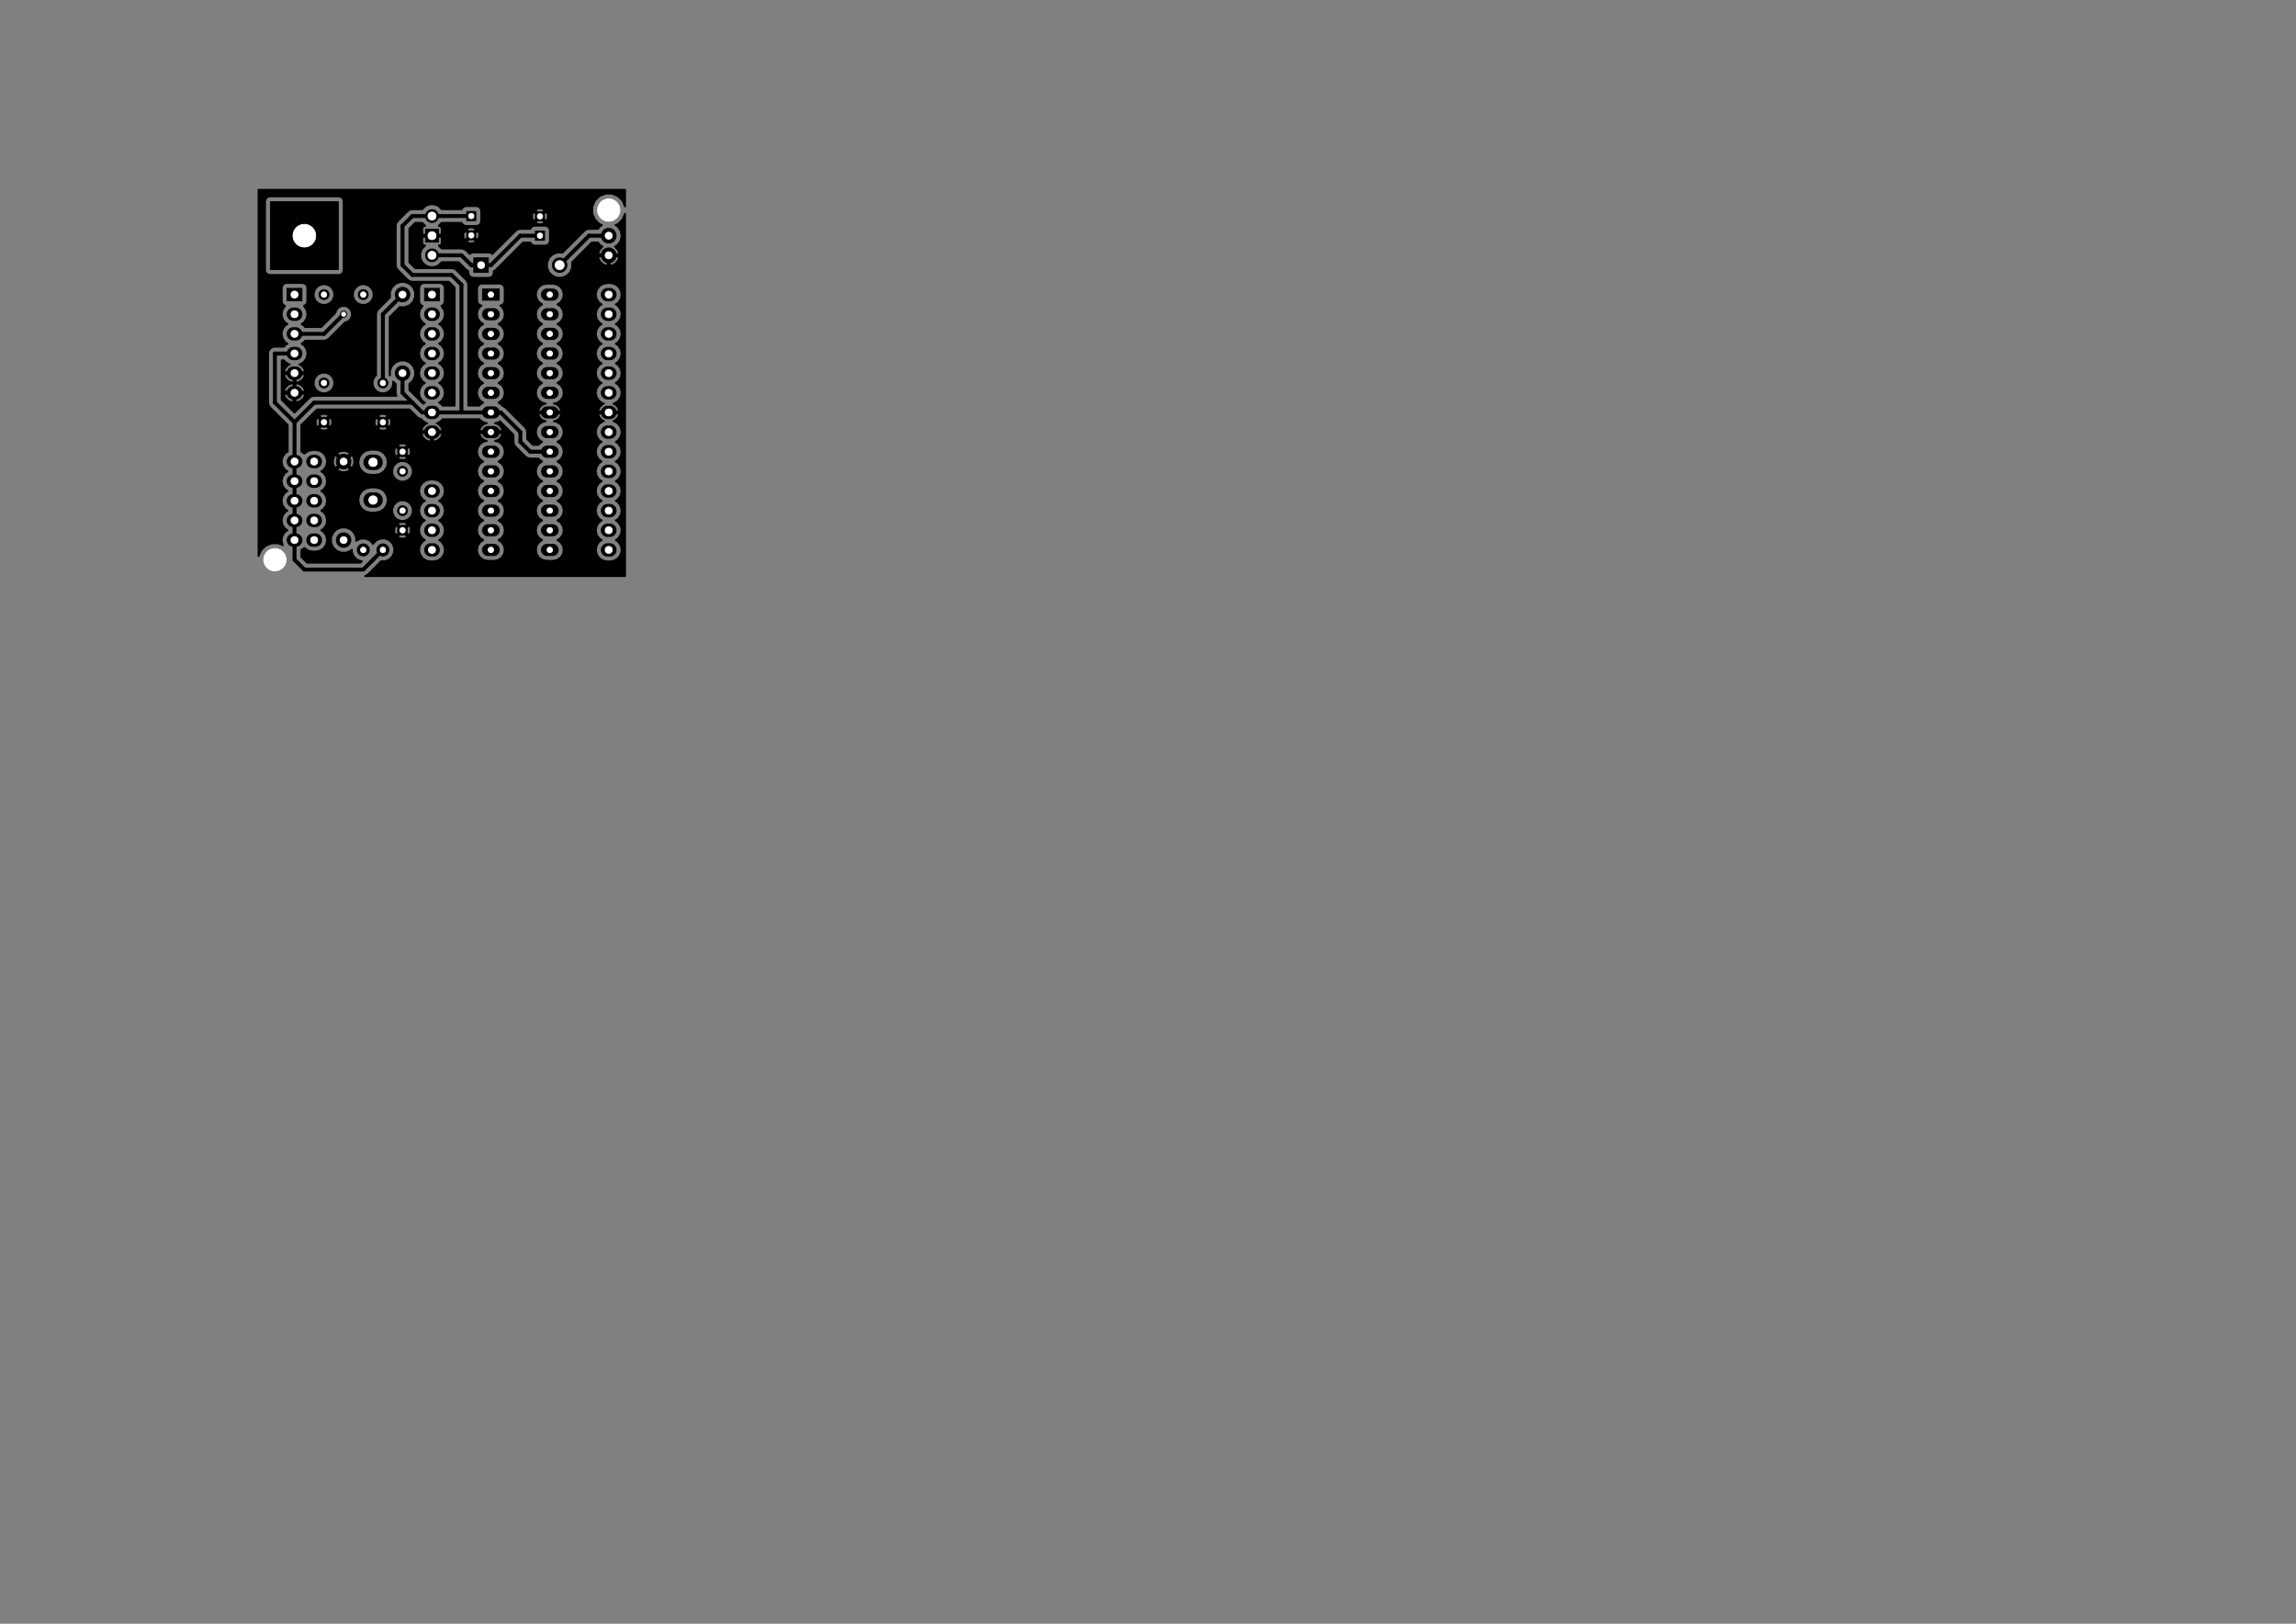 <?xml version="1.0" standalone="no"?>
 <!DOCTYPE svg PUBLIC "-//W3C//DTD SVG 1.1//EN" 
 "http://www.w3.org/Graphics/SVG/1.1/DTD/svg11.dtd"> 
<svg xmlns="http://www.w3.org/2000/svg" version="1.1" 
    width="29.7cm" height="21.001cm" viewBox="0 0 116930 82680 ">
<rect x="0" y="0" width="116930" height="82680" fill="#808080" stroke="none"/>
<title>SVG Picture created as cseduinop-F_Cu.svg date 2015/04/28 14:57:48 </title>
  <desc>Picture generated by PCBNEW </desc>
<g style="fill:#000000; fill-opacity:1;stroke:#000000; stroke-opacity:1;
stroke-linecap:round; stroke-linejoin:round; "
 transform="translate(0 0) scale(1 1)">
</g>
<g style="fill:#000000; fill-opacity:0.0; 
stroke:#000000; stroke-width:620; stroke-opacity:1; 
stroke-linecap:round; stroke-linejoin:round;">
<path d="M25140 16000
L24860 16000
" />
<path d="M25140 17000
L24860 17000
" />
<path d="M25140 18000
L24860 18000
" />
<path d="M25140 19000
L24860 19000
" />
<path d="M25140 20000
L24860 20000
" />
<path d="M25140 21000
L24860 21000
" />
<path d="M25140 22000
L24860 22000
" />
<path d="M25140 23000
L24860 23000
" />
<path d="M25140 24000
L24860 24000
" />
<path d="M25140 25000
L24860 25000
" />
<path d="M25140 26000
L24860 26000
" />
<path d="M25140 27000
L24860 27000
" />
<path d="M25140 28000
L24860 28000
" />
</g>
<g style="fill:#000000; fill-opacity:0.0; 
stroke:#000000; stroke-width:39.37; stroke-opacity:1; 
stroke-linecap:round; stroke-linejoin:round;">
</g>
<g style="fill:#000000; fill-opacity:1.0; 
stroke:#000000; stroke-width:39.37; stroke-opacity:1; 
stroke-linecap:round; stroke-linejoin:round;">
<polyline style="fill-rule:evenodd;"
points="24569,14709
25430,14709
25430,15290
24569,15290
24569,14709
" /> 
</g>
<g style="fill:#000000; fill-opacity:1.0; 
stroke:#000000; stroke-width:620; stroke-opacity:1; 
stroke-linecap:round; stroke-linejoin:round;">
</g>
<g style="fill:#000000; fill-opacity:0.0; 
stroke:#000000; stroke-width:620; stroke-opacity:1; 
stroke-linecap:round; stroke-linejoin:round;">
<path d="M28140 28000
L27860 28000
" />
<path d="M28140 27000
L27860 27000
" />
<path d="M28140 26000
L27860 26000
" />
<path d="M28140 25000
L27860 25000
" />
<path d="M28140 24000
L27860 24000
" />
<path d="M28140 23000
L27860 23000
" />
<path d="M28140 22000
L27860 22000
" />
<path d="M28140 21000
L27860 21000
" />
<path d="M28140 20000
L27860 20000
" />
<path d="M28140 19000
L27860 19000
" />
<path d="M28140 18000
L27860 18000
" />
<path d="M28140 17000
L27860 17000
" />
<path d="M28140 16000
L27860 16000
" />
<path d="M28140 15000
L27860 15000
" />
</g>
<g style="fill:#000000; fill-opacity:0.0; 
stroke:#000000; stroke-width:39.37; stroke-opacity:1; 
stroke-linecap:round; stroke-linejoin:round;">
</g>
<g style="fill:#000000; fill-opacity:1.0; 
stroke:#000000; stroke-width:39.37; stroke-opacity:1; 
stroke-linecap:round; stroke-linejoin:round;">
<circle cx="20500" cy="24000" r="255.315" /> 
<circle cx="20500" cy="23000" r="255.315" /> 
<circle cx="20500" cy="26000" r="255.315" /> 
<circle cx="20500" cy="27000" r="255.315" /> 
<circle cx="18500" cy="15000" r="255.315" /> 
<circle cx="16500" cy="15000" r="255.315" /> 
<circle cx="28500" cy="13500" r="373.815" /> 
<polyline style="fill-rule:evenodd;"
points="24873,13126
24873,13873
24126,13873
24126,13126
24873,13126
" /> 
<circle cx="19500" cy="19500" r="255.315" /> 
<circle cx="19500" cy="21500" r="255.315" /> 
<circle cx="16500" cy="19500" r="255.315" /> 
<circle cx="16500" cy="21500" r="255.315" /> 
</g>
<g style="fill:#000000; fill-opacity:1.0; 
stroke:#000000; stroke-width:787; stroke-opacity:1; 
stroke-linecap:round; stroke-linejoin:round;">
</g>
<g style="fill:#000000; fill-opacity:0.0; 
stroke:#000000; stroke-width:787; stroke-opacity:1; 
stroke-linecap:round; stroke-linejoin:round;">
<path d="M18901 25461
L19098 25461
" />
<path d="M18901 23539
L19098 23539
" />
</g>
<g style="fill:#000000; fill-opacity:0.0; 
stroke:#000000; stroke-width:680; stroke-opacity:1; 
stroke-linecap:round; stroke-linejoin:round;">
<path d="M15940 23500
L16060 23500
" />
<path d="M15940 24500
L16060 24500
" />
<path d="M15940 25500
L16060 25500
" />
<path d="M15940 26500
L16060 26500
" />
<path d="M15940 27500
L16060 27500
" />
<path d="M14940 23500
L15060 23500
" />
<path d="M14940 24500
L15060 24500
" />
<path d="M14940 25500
L15060 25500
" />
<path d="M14940 26500
L15060 26500
" />
<path d="M14940 27500
L15060 27500
" />
</g>
<g style="fill:#000000; fill-opacity:0.0; 
stroke:#000000; stroke-width:39.37; stroke-opacity:1; 
stroke-linecap:round; stroke-linejoin:round;">
</g>
<g style="fill:#000000; fill-opacity:1.0; 
stroke:#000000; stroke-width:39.37; stroke-opacity:1; 
stroke-linecap:round; stroke-linejoin:round;">
<polyline style="fill-rule:evenodd;"
points="14619,15320
14619,14679
15380,14679
15380,15320
14619,15320
" /> 
</g>
<g style="fill:#000000; fill-opacity:1.0; 
stroke:#000000; stroke-width:680; stroke-opacity:1; 
stroke-linecap:round; stroke-linejoin:round;">
</g>
<g style="fill:#000000; fill-opacity:0.0; 
stroke:#000000; stroke-width:680; stroke-opacity:1; 
stroke-linecap:round; stroke-linejoin:round;">
<path d="M14940 16000
L15060 16000
" />
<path d="M14940 17000
L15060 17000
" />
<path d="M14940 18000
L15060 18000
" />
<path d="M14940 19000
L15060 19000
" />
<path d="M14940 20000
L15060 20000
" />
</g>
<g style="fill:#000000; fill-opacity:0.0; 
stroke:#000000; stroke-width:39.37; stroke-opacity:1; 
stroke-linecap:round; stroke-linejoin:round;">
</g>
<g style="fill:#000000; fill-opacity:1.0; 
stroke:#000000; stroke-width:39.37; stroke-opacity:1; 
stroke-linecap:round; stroke-linejoin:round;">
<polyline style="fill-rule:evenodd;"
points="21619,15320
21619,14679
22380,14679
22380,15320
21619,15320
" /> 
</g>
<g style="fill:#000000; fill-opacity:1.0; 
stroke:#000000; stroke-width:680; stroke-opacity:1; 
stroke-linecap:round; stroke-linejoin:round;">
</g>
<g style="fill:#000000; fill-opacity:0.0; 
stroke:#000000; stroke-width:680; stroke-opacity:1; 
stroke-linecap:round; stroke-linejoin:round;">
<path d="M21940 16000
L22060 16000
" />
<path d="M21940 17000
L22060 17000
" />
<path d="M21940 18000
L22060 18000
" />
<path d="M21940 19000
L22060 19000
" />
<path d="M21940 20000
L22060 20000
" />
<path d="M21940 21000
L22060 21000
" />
<path d="M21940 22000
L22060 22000
" />
</g>
<g style="fill:#000000; fill-opacity:0.0; 
stroke:#000000; stroke-width:800; stroke-opacity:1; 
stroke-linecap:round; stroke-linejoin:round;">
<path d="M31000 12000
L31000 12000
" />
<path d="M31000 13000
L31000 13000
" />
</g>
<g style="fill:#000000; fill-opacity:0.0; 
stroke:#000000; stroke-width:680; stroke-opacity:1; 
stroke-linecap:round; stroke-linejoin:round;">
<path d="M21940 25000
L22060 25000
" />
<path d="M21940 26000
L22060 26000
" />
<path d="M21940 27000
L22060 27000
" />
<path d="M21940 28000
L22060 28000
" />
<path d="M31060 28000
L30940 28000
" />
<path d="M31060 27000
L30940 27000
" />
<path d="M31060 26000
L30940 26000
" />
<path d="M31060 25000
L30940 25000
" />
<path d="M31060 24000
L30940 24000
" />
<path d="M31060 23000
L30940 23000
" />
<path d="M31060 22000
L30940 22000
" />
<path d="M31060 21000
L30940 21000
" />
<path d="M31060 20000
L30940 20000
" />
<path d="M31060 19000
L30940 19000
" />
<path d="M31060 18000
L30940 18000
" />
<path d="M31060 17000
L30940 17000
" />
<path d="M31060 16000
L30940 16000
" />
<path d="M31060 15000
L30940 15000
" />
</g>
<g style="fill:#000000; fill-opacity:0.0; 
stroke:#000000; stroke-width:39.37; stroke-opacity:1; 
stroke-linecap:round; stroke-linejoin:round;">
</g>
<g style="fill:#000000; fill-opacity:1.0; 
stroke:#000000; stroke-width:39.37; stroke-opacity:1; 
stroke-linecap:round; stroke-linejoin:round;">
<circle cx="27500" cy="11015.7" r="236.22" /> 
<polyline style="fill-rule:evenodd;"
points="27736,12236
27263,12236
27263,11763
27736,11763
27736,12236
" /> 
<circle cx="24000" cy="11984.3" r="236.22" /> 
<polyline style="fill-rule:evenodd;"
points="23763,10763
24236,10763
24236,11236
23763,11236
23763,10763
" /> 
<circle cx="19500" cy="28000" r="310.315" /> 
<circle cx="18500" cy="28000" r="310.315" /> 
<circle cx="17500" cy="27500" r="373.815" /> 
<circle cx="17500" cy="23500" r="373.815" /> 
<circle cx="20500" cy="19000" r="373.815" /> 
<circle cx="20500" cy="15000" r="373.815" /> 
<polyline style="fill-rule:evenodd;"
points="17230,10269
17230,13730
13769,13730
13769,10269
17230,10269
" /> 
<circle cx="22000" cy="13000" r="330.315" /> 
<polyline style="fill-rule:evenodd;"
points="22330,11669
22330,12330
21669,12330
21669,11669
22330,11669
" /> 
<circle cx="22000" cy="11000" r="330.315" /> 
<circle cx="28000" cy="23000" r="155.315" /> 
<circle cx="17500" cy="16000" r="155.315" /> 
</g>
<g style="fill:#000000; fill-opacity:1.0; 
stroke:#000000; stroke-width:200; stroke-opacity:1; 
stroke-linecap:round; stroke-linejoin:round;">
</g>
<g style="fill:#000000; fill-opacity:0.0; 
stroke:#000000; stroke-width:200; stroke-opacity:1; 
stroke-linecap:round; stroke-linejoin:round;">
<path d="M24500 13500
L25000 13500
" />
<path d="M26500 12000
L27500 12000
" />
<path d="M25000 13500
L26500 12000
" />
<path d="M22000 13000
L23500 13000
" />
<path d="M24000 13500
L24500 13500
" />
<path d="M23500 13000
L24000 13500
" />
<path d="M15000 28500
L15500 29000
" />
<path d="M15000 21500
L15000 28500
" />
<path d="M19000 28500
L19500 28000
" />
<path d="M18500 29000
L19000 28500
" />
<path d="M15500 29000
L18500 29000
" />
<path d="M15000 21500
L16000 20500
" />
<path d="M16000 20500
L21000 20500
" />
<path d="M22000 21000
L21500 21000
" />
<path d="M21500 21000
L21000 20500
" />
<path d="M20500 20000
L20500 19000
" />
<path d="M21000 20500
L20500 20000
" />
<path d="M15000 18000
L14000 18000
" />
<path d="M14000 18000
L14000 20500
" />
<path d="M14000 20500
L15000 21500
" />
<path d="M22000 11000
L21000 11000
" />
<path d="M23500 14500
L23500 21000
" />
<path d="M23000 14000
L23500 14500
" />
<path d="M21000 14000
L23000 14000
" />
<path d="M20500 13500
L21000 14000
" />
<path d="M20500 11500
L20500 13500
" />
<path d="M21000 11000
L20500 11500
" />
<path d="M25000 21000
L25500 21000
" />
<path d="M25500 21000
L26500 22000
" />
<path d="M26500 22000
L26500 22500
" />
<path d="M27000 23000
L28000 23000
" />
<path d="M26500 22500
L27000 23000
" />
<path d="M23000 21000
L22000 21000
" />
<path d="M23000 21000
L23500 21000
" />
<path d="M22000 11000
L24000 11000
" />
<path d="M23500 21000
L25000 21000
" />
<path d="M20500 15000
L19500 16000
" />
<path d="M19500 16000
L19500 19500
" />
<path d="M31000 12000
L30000 12000
" />
<path d="M30000 12000
L28500 13500
" />
<path d="M16500 17000
L15000 17000
" />
<path d="M17500 16000
L16500 17000
" />
</g>
<g style="fill:#000000; fill-opacity:1.0; 
stroke:#000000; stroke-width:100; stroke-opacity:1; 
stroke-linecap:round; stroke-linejoin:round;">
<polyline style="fill-rule:evenodd;"
points="31830,29330
31662,29330
31662,28000
31617,27774
31489,27582
31365,27500
31489,27417
31617,27225
31662,27000
31617,26774
31489,26582
31365,26500
31489,26417
31617,26225
31662,26000
31617,25774
31489,25582
31365,25500
31489,25417
31617,25225
31662,25000
31617,24774
31489,24582
31365,24500
31489,24417
31617,24225
31662,24000
31617,23774
31489,23582
31365,23500
31489,23417
31617,23225
31662,23000
31617,22774
31489,22582
31365,22500
31489,22417
31617,22225
31662,22000
31662,20000
31617,19774
31489,19582
31365,19500
31489,19417
31617,19225
31662,19000
31617,18774
31489,18582
31365,18500
31489,18417
31617,18225
31662,18000
31617,17774
31489,17582
31365,17500
31489,17417
31617,17225
31662,17000
31617,16774
31489,16582
31365,16500
31489,16417
31617,16225
31662,16000
31617,15774
31489,15582
31365,15500
31489,15417
31617,15225
31662,15000
31617,14774
31533,14647
31533,13135
31510,13050
31050,13050
31050,13510
31135,13533
31328,13440
31472,13281
31533,13135
31533,14647
31489,14582
31298,14454
31072,14410
30950,14410
30950,13510
30950,13050
30489,13050
30466,13135
30527,13281
30671,13440
30864,13533
30950,13510
30950,14410
30927,14410
30701,14454
30510,14582
30382,14774
30337,15000
30382,15225
30510,15417
30634,15500
30510,15582
30382,15774
30337,16000
30382,16225
30510,16417
30634,16500
30510,16582
30382,16774
30337,17000
30382,17225
30510,17417
30634,17500
30510,17582
30382,17774
30337,18000
30382,18225
30510,18417
30634,18500
30510,18582
30382,18774
30337,19000
30382,19225
30510,19417
30634,19500
30510,19582
30382,19774
30337,20000
30382,20225
30510,20417
30701,20545
30753,20555
30692,20576
30549,20703
30466,20874
30490,20950
30950,20950
30950,20942
31050,20942
31050,20950
31509,20950
31533,20874
31450,20703
31307,20576
31246,20555
31298,20545
31489,20417
31617,20225
31662,20000
31662,22000
31617,21774
31489,21582
31298,21454
31246,21444
31307,21423
31450,21296
31533,21125
31509,21050
31050,21050
31050,21057
30950,21057
30950,21050
30490,21050
30466,21125
30549,21296
30692,21423
30753,21444
30701,21454
30510,21582
30382,21774
30337,22000
30382,22225
30510,22417
30634,22500
30510,22582
30382,22774
30337,23000
30382,23225
30510,23417
30634,23500
30510,23582
30382,23774
30337,24000
30382,24225
30510,24417
30634,24500
30510,24582
30382,24774
30337,25000
30382,25225
30510,25417
30634,25500
30510,25582
30382,25774
30337,26000
30382,26225
30510,26417
30634,26500
30510,26582
30382,26774
30337,27000
30382,27225
30510,27417
30634,27500
30510,27582
30382,27774
30337,28000
30382,28225
30510,28417
30701,28545
30927,28590
31072,28590
31298,28545
31489,28417
31617,28225
31662,28000
31662,29330
25713,29330
25713,28000
25671,27785
25549,27604
25394,27500
25549,27395
25671,27214
25713,27000
25671,26785
25549,26604
25394,26500
25549,26395
25671,26214
25713,26000
25671,25785
25549,25604
25394,25500
25549,25395
25671,25214
25713,25000
25671,24785
25549,24604
25394,24500
25549,24395
25671,24214
25713,24000
25671,23785
25549,23604
25394,23500
25549,23395
25671,23214
25713,23000
25671,22785
25549,22604
25368,22482
25214,22452
25362,22405
25500,22289
25583,22120
25559,22050
25050,22050
25050,22057
24950,22057
24950,22050
24440,22050
24416,22120
24499,22289
24637,22405
24785,22452
24631,22482
24450,22604
24328,22785
24286,23000
24328,23214
24450,23395
24605,23500
24450,23604
24328,23785
24286,24000
24328,24214
24450,24395
24605,24500
24450,24604
24328,24785
24286,25000
24328,25214
24450,25395
24605,25500
24450,25604
24328,25785
24286,26000
24328,26214
24450,26395
24605,26500
24450,26604
24328,26785
24286,27000
24328,27214
24450,27395
24605,27500
24450,27604
24328,27785
24286,28000
24328,28214
24450,28395
24631,28517
24846,28560
25153,28560
25368,28517
25549,28395
25671,28214
25713,28000
25713,29330
22662,29330
22662,28000
22617,27774
22489,27582
22365,27500
22489,27417
22617,27225
22662,27000
22617,26774
22489,26582
22365,26500
22489,26417
22617,26225
22662,26000
22617,25774
22489,25582
22365,25500
22489,25417
22617,25225
22662,25000
22617,24774
22533,24648
22533,22125
22509,22050
22050,22050
22050,22453
22126,22486
22307,22423
22450,22296
22533,22125
22533,24648
22489,24582
22298,24454
22072,24410
21950,24410
21950,22453
21950,22050
21490,22050
21466,22125
21549,22296
21692,22423
21873,22486
21950,22453
21950,24410
21927,24410
21701,24454
21510,24582
21382,24774
21337,25000
21382,25225
21510,25417
21634,25500
21510,25582
21382,25774
21337,26000
21382,26225
21510,26417
21634,26500
21510,26582
21382,26774
21337,27000
21382,27225
21510,27417
21634,27500
21510,27582
21382,27774
21337,28000
21382,28225
21510,28417
21701,28545
21927,28590
22072,28590
22298,28545
22489,28417
22617,28225
22662,28000
22662,29330
21025,29330
21025,25896
21025,23896
20945,23703
20930,23687
20930,23051
20917,22883
20877,22787
20813,22757
20742,22828
20742,22686
20712,22622
20551,22569
20383,22582
20287,22622
20257,22686
20500,22929
20742,22686
20742,22828
20570,23000
20813,23242
20877,23212
20930,23051
20930,23687
20797,23555
20742,23532
20742,23313
20500,23070
20429,23141
20429,23000
20186,22757
20122,22787
20069,22948
20082,23116
20122,23212
20186,23242
20429,23000
20429,23141
20257,23313
20287,23377
20448,23430
20616,23417
20712,23377
20742,23313
20742,23532
20604,23475
20396,23474
20203,23554
20055,23702
19975,23895
19974,24103
20054,24297
20202,24444
20395,24524
20603,24525
20797,24445
20944,24297
21024,24104
21025,23896
21025,25896
20945,25703
20797,25555
20604,25475
20396,25474
20203,25554
20055,25702
19975,25895
19974,26103
20054,26297
20202,26444
20395,26524
20603,26525
20797,26445
20944,26297
21024,26104
21025,25896
21025,29330
20930,29330
20930,27051
20917,26883
20877,26787
20813,26757
20742,26828
20742,26686
20712,26622
20551,26569
20383,26582
20287,26622
20257,26686
20500,26929
20742,26686
20742,26828
20570,27000
20813,27242
20877,27212
20930,27051
20930,29330
20742,29330
20742,27313
20500,27070
20429,27141
20429,27000
20186,26757
20122,26787
20069,26948
20082,27116
20122,27212
20186,27242
20429,27000
20429,27141
20257,27313
20287,27377
20448,27430
20616,27417
20712,27377
20742,27313
20742,29330
18598,29330
18633,29323
18633,29323
18747,29247
19247,28747
19415,28579
19614,28580
19828,28491
19991,28328
20079,28115
20080,27885
19991,27671
19930,27610
19930,21551
19917,21383
19877,21287
19813,21257
19742,21328
19742,21186
19712,21122
19551,21069
19383,21082
19287,21122
19257,21186
19500,21429
19742,21186
19742,21328
19570,21500
19813,21742
19877,21712
19930,21551
19930,27610
19828,27508
19756,27478
19756,25461
19756,23539
19742,23467
19742,21813
19500,21570
19429,21641
19429,21500
19186,21257
19122,21287
19069,21448
19082,21616
19122,21712
19186,21742
19429,21500
19429,21641
19257,21813
19287,21877
19448,21930
19616,21917
19712,21877
19742,21813
19742,23467
19707,23292
19568,23083
19359,22944
19113,22895
18886,22895
18640,22944
18431,23083
18292,23292
18243,23539
18292,23785
18431,23994
18640,24133
18886,24182
19113,24182
19359,24133
19568,23994
19707,23785
19756,23539
19756,25461
19707,25214
19568,25005
19359,24866
19113,24817
18886,24817
18640,24866
18431,25005
18292,25214
18243,25461
18292,25707
18431,25916
18640,26055
18886,26104
19113,26104
19359,26055
19568,25916
19707,25707
19756,25461
19756,27478
19615,27420
19385,27419
19171,27508
19008,27671
19000,27691
18991,27671
18828,27508
18615,27420
18385,27419
18171,27508
18143,27536
18143,27372
18048,27141
18048,23580
18037,23364
17975,23216
17898,23171
17828,23242
17828,23101
17783,23024
17580,22951
17364,22962
17216,23024
17171,23101
17500,23429
17828,23101
17828,23242
17570,23500
17898,23828
17975,23783
18048,23580
18048,27141
18045,27135
17864,26954
17828,26939
17828,23898
17500,23570
17429,23641
17429,23500
17101,23171
17024,23216
16951,23419
16962,23635
17024,23783
17101,23828
17429,23500
17429,23641
17171,23898
17216,23975
17419,24048
17635,24037
17783,23975
17828,23898
17828,26939
17628,26856
17372,26856
17135,26954
16954,27135
16930,27194
16930,21551
16917,21383
16877,21287
16813,21257
16742,21328
16742,21186
16712,21122
16551,21069
16383,21082
16287,21122
16257,21186
16500,21429
16742,21186
16742,21328
16570,21500
16813,21742
16877,21712
16930,21551
16930,27194
16856,27371
16856,27627
16954,27864
17135,28045
17371,28143
17627,28143
17864,28045
17920,27989
17919,28114
18008,28328
18171,28491
18384,28579
18425,28579
18355,28650
16742,28650
16742,21813
16500,21570
16429,21641
16429,21500
16186,21257
16122,21287
16069,21448
16082,21616
16122,21712
16186,21742
16429,21500
16429,21641
16257,21813
16287,21877
16448,21930
16616,21917
16712,21877
16742,21813
16742,28650
15644,28650
15350,28355
15350,28010
15489,27917
15500,27902
15510,27917
15701,28045
15927,28090
16072,28090
16298,28045
16489,27917
16617,27725
16662,27500
16617,27274
16489,27082
16365,27000
16489,26917
16617,26725
16662,26500
16617,26274
16489,26082
16365,26000
16489,25917
16617,25725
16662,25500
16617,25274
16489,25082
16365,25000
16489,24917
16617,24725
16662,24500
16617,24274
16489,24082
16365,24000
16489,23917
16617,23725
16662,23500
16617,23274
16489,23082
16298,22954
16072,22910
15927,22910
15701,22954
15510,23082
15500,23097
15489,23082
15350,22989
15350,21644
16144,20850
20855,20850
21252,21247
21366,21323
21366,21323
21459,21342
21510,21417
21701,21545
21753,21555
21692,21576
21549,21703
21466,21874
21490,21950
21950,21950
21950,21942
22050,21942
22050,21950
22509,21950
22533,21874
22450,21703
22307,21576
22246,21555
22298,21545
22489,21417
22534,21350
23000,21350
23500,21350
24419,21350
24450,21395
24631,21517
24785,21547
24637,21594
24499,21710
24416,21879
24440,21950
24950,21950
24950,21942
25050,21942
25050,21950
25559,21950
25583,21879
25500,21710
25362,21594
25214,21547
25368,21517
25460,21455
26150,22144
26150,22500
26176,22633
26252,22747
26752,23247
26866,23323
26866,23323
27000,23350
27419,23350
27450,23395
27605,23500
27450,23604
27328,23785
27286,24000
27328,24214
27450,24395
27605,24500
27450,24604
27328,24785
27286,25000
27328,25214
27450,25395
27605,25500
27450,25604
27328,25785
27286,26000
27328,26214
27450,26395
27605,26500
27450,26604
27328,26785
27286,27000
27328,27214
27450,27395
27605,27500
27450,27604
27328,27785
27286,28000
27328,28214
27450,28395
27631,28517
27846,28560
28153,28560
28368,28517
28549,28395
28671,28214
28713,28000
28671,27785
28549,27604
28394,27500
28549,27395
28671,27214
28713,27000
28671,26785
28549,26604
28394,26500
28549,26395
28671,26214
28713,26000
28671,25785
28549,25604
28394,25500
28549,25395
28671,25214
28713,25000
28671,24785
28549,24604
28394,24500
28549,24395
28671,24214
28713,24000
28671,23785
28549,23604
28394,23500
28549,23395
28671,23214
28713,23000
28671,22785
28549,22604
28394,22500
28549,22395
28671,22214
28713,22000
28713,20000
28671,19785
28549,19604
28394,19500
28549,19395
28671,19214
28713,19000
28671,18785
28549,18604
28394,18500
28549,18395
28671,18214
28713,18000
28671,17785
28549,17604
28394,17500
28549,17395
28671,17214
28713,17000
28671,16785
28549,16604
28394,16500
28549,16395
28671,16214
28713,16000
28671,15785
28549,15604
28394,15500
28549,15395
28671,15214
28713,15000
28671,14785
28549,14604
28368,14482
28153,14440
27846,14440
27631,14482
27450,14604
27328,14785
27286,15000
27328,15214
27450,15395
27605,15500
27450,15604
27328,15785
27286,16000
27328,16214
27450,16395
27605,16500
27450,16604
27328,16785
27286,17000
27328,17214
27450,17395
27605,17500
27450,17604
27328,17785
27286,18000
27328,18214
27450,18395
27605,18500
27450,18604
27328,18785
27286,19000
27328,19214
27450,19395
27605,19500
27450,19604
27328,19785
27286,20000
27328,20214
27450,20395
27631,20517
27785,20547
27637,20594
27499,20710
27416,20879
27440,20950
27950,20950
27950,20942
28050,20942
28050,20950
28559,20950
28583,20879
28500,20710
28362,20594
28214,20547
28368,20517
28549,20395
28671,20214
28713,20000
28713,22000
28671,21785
28549,21604
28368,21482
28214,21452
28362,21405
28500,21289
28583,21120
28559,21050
28050,21050
28050,21057
27950,21057
27950,21050
27440,21050
27416,21120
27499,21289
27637,21405
27785,21452
27631,21482
27450,21604
27328,21785
27286,22000
27328,22214
27450,22395
27605,22500
27450,22604
27419,22650
27144,22650
26850,22355
26850,22000
26823,21866
26747,21752
25747,20752
25633,20676
25592,20668
25592,20668
25549,20604
25394,20500
25549,20395
25671,20214
25713,20000
25671,19785
25549,19604
25394,19500
25549,19395
25671,19214
25713,19000
25671,18785
25549,18604
25394,18500
25549,18395
25671,18214
25713,18000
25671,17785
25549,17604
25394,17500
25549,17395
25671,17214
25713,17000
25671,16785
25549,16604
25394,16500
25549,16395
25671,16214
25713,16000
25671,15785
25549,15604
25481,15558
25545,15546
25629,15491
25685,15408
25704,15310
25704,14690
25686,14594
25631,14510
25548,14454
25450,14435
24550,14435
24454,14453
24370,14508
24314,14591
24295,14690
24295,15310
24313,15405
24368,15489
24451,15545
24518,15558
24450,15604
24328,15785
24286,16000
24328,16214
24450,16395
24605,16500
24450,16604
24328,16785
24286,17000
24328,17214
24450,17395
24605,17500
24450,17604
24328,17785
24286,18000
24328,18214
24450,18395
24605,18500
24450,18604
24328,18785
24286,19000
24328,19214
24450,19395
24605,19500
24450,19604
24328,19785
24286,20000
24328,20214
24450,20395
24605,20500
24450,20604
24419,20650
23850,20650
23850,14500
23823,14366
23823,14366
23747,14252
23247,13752
23133,13676
23000,13650
21144,13650
20850,13355
20850,11644
21144,11350
21501,11350
21651,11500
21620,11500
21565,11522
21522,11565
21500,11620
21500,11679
21500,11912
21537,11950
21950,11950
21950,11942
22050,11942
22050,11950
22462,11950
22500,11912
22500,11679
22500,11620
22477,11565
22434,11522
22379,11500
22348,11500
22498,11350
23507,11350
23507,11351
23562,11435
23645,11491
23744,11510
24255,11510
24351,11492
24435,11437
24491,11354
24510,11255
24510,10744
24492,10648
24437,10564
24354,10508
24255,10489
23744,10489
23648,10507
23564,10562
23508,10645
23508,10650
22498,10650
22340,10491
22119,10400
21881,10399
21660,10491
21501,10650
21000,10650
20866,10676
20752,10752
20252,11252
20176,11366
20150,11500
20150,13500
20176,13633
20252,13747
20752,14247
20866,14323
20866,14323
21000,14350
22855,14350
23150,14644
23150,20650
23000,20650
22534,20650
22489,20582
22365,20500
22489,20417
22617,20225
22662,20000
22617,19774
22489,19582
22365,19500
22489,19417
22617,19225
22662,19000
22617,18774
22489,18582
22365,18500
22489,18417
22617,18225
22662,18000
22617,17774
22489,17582
22365,17500
22489,17417
22617,17225
22662,17000
22617,16774
22489,16582
22365,16500
22489,16417
22617,16225
22662,16000
22617,15774
22489,15582
22483,15578
22495,15576
22579,15521
22635,15438
22654,15340
22654,14660
22636,14564
22581,14480
22498,14424
22400,14405
21600,14405
21504,14423
21420,14478
21364,14561
21345,14660
21345,15340
21363,15435
21418,15519
21501,15575
21516,15578
21510,15582
21382,15774
21337,16000
21382,16225
21510,16417
21634,16500
21510,16582
21382,16774
21337,17000
21382,17225
21510,17417
21634,17500
21510,17582
21382,17774
21337,18000
21382,18225
21510,18417
21634,18500
21510,18582
21382,18774
21337,19000
21382,19225
21510,19417
21634,19500
21510,19582
21382,19774
21337,20000
21382,20225
21510,20417
21634,20500
21550,20555
21247,20252
20850,19855
20850,19551
20864,19545
21045,19364
21143,19128
21143,18872
21045,18635
20864,18454
20628,18356
20372,18356
20135,18454
19954,18635
19856,18871
19856,19113
19850,19107
19850,16144
20357,15637
20371,15643
20627,15643
20864,15545
21045,15364
21143,15128
21143,14872
21045,14635
20864,14454
20628,14356
20372,14356
20135,14454
19954,14635
19856,14871
19856,15127
19862,15142
19252,15752
19176,15866
19150,16000
19150,19107
19055,19202
19025,19274
19025,14896
18945,14703
18797,14555
18604,14475
18396,14474
18203,14554
18055,14702
17975,14895
17974,15103
18054,15297
18202,15444
18395,15524
18603,15525
18797,15445
18944,15297
19024,15104
19025,14896
19025,19274
18975,19395
18974,19603
19054,19797
19202,19944
19395,20024
19603,20025
19797,19945
19944,19797
20024,19604
20025,19435
20135,19545
20150,19551
20150,20000
20176,20133
20187,20150
17025,20150
17025,19396
16945,19203
16797,19055
16604,18975
16396,18974
16203,19054
16055,19202
15975,19395
15974,19603
16054,19797
16202,19944
16395,20024
16603,20025
16797,19945
16944,19797
17024,19604
17025,19396
17025,20150
16000,20150
15866,20176
15752,20252
15533,20471
15533,20125
15533,19874
15533,19125
15509,19050
15050,19050
15050,19453
15126,19486
15307,19423
15450,19296
15533,19125
15533,19874
15450,19703
15307,19576
15126,19513
15050,19546
15050,19950
15509,19950
15533,19874
15533,20125
15509,20050
15050,20050
15050,20453
15126,20486
15307,20423
15450,20296
15533,20125
15533,20471
15000,21005
14950,20955
14950,20453
14950,20050
14950,19950
14950,19546
14950,19453
14950,19050
14490,19050
14466,19125
14549,19296
14692,19423
14873,19486
14950,19453
14950,19546
14873,19513
14692,19576
14549,19703
14466,19874
14490,19950
14950,19950
14950,20050
14490,20050
14466,20125
14549,20296
14692,20423
14873,20486
14950,20453
14950,20955
14350,20355
14350,18350
14465,18350
14510,18417
14701,18545
14753,18555
14692,18576
14549,18703
14466,18874
14490,18950
14950,18950
14950,18942
15050,18942
15050,18950
15509,18950
15533,18874
15450,18703
15307,18576
15246,18555
15298,18545
15489,18417
15617,18225
15662,18000
15617,17774
15489,17582
15365,17500
15489,17417
15534,17350
16500,17350
16633,17323
16633,17323
16747,17247
17569,16425
17584,16425
17740,16360
17860,16241
17924,16084
17925,15915
17860,15759
17741,15639
17584,15575
17504,15575
17504,13750
17504,10250
17486,10154
17431,10070
17348,10014
17250,9995
13750,9995
13654,10013
13570,10068
13514,10151
13495,10250
13495,13750
13513,13845
13568,13929
13651,13985
13750,14004
17250,14004
17345,13986
17429,13931
17485,13848
17504,13750
17504,15575
17415,15574
17259,15639
17139,15758
17075,15915
17075,15929
17025,15979
17025,14896
16945,14703
16797,14555
16604,14475
16396,14474
16203,14554
16055,14702
15975,14895
15974,15103
16054,15297
16202,15444
16395,15524
16603,15525
16797,15445
16944,15297
17024,15104
17025,14896
17025,15979
16355,16650
15534,16650
15489,16582
15365,16500
15489,16417
15617,16225
15662,16000
15617,15774
15489,15582
15483,15578
15495,15576
15579,15521
15635,15438
15654,15340
15654,14660
15636,14564
15581,14480
15498,14424
15400,14405
14600,14405
14504,14423
14420,14478
14364,14561
14345,14660
14345,15340
14363,15435
14418,15519
14501,15575
14516,15578
14510,15582
14382,15774
14337,16000
14382,16225
14510,16417
14634,16500
14510,16582
14382,16774
14337,17000
14382,17225
14510,17417
14634,17500
14510,17582
14465,17650
14000,17650
13866,17676
13752,17752
13676,17866
13650,18000
13650,20500
13676,20633
13752,20747
14650,21644
14650,22989
14510,23082
14382,23274
14337,23500
14382,23725
14510,23917
14634,24000
14510,24082
14382,24274
14337,24500
14382,24725
14510,24917
14634,25000
14510,25082
14382,25274
14337,25500
14382,25725
14510,25917
14634,26000
14510,26082
14382,26274
14337,26500
14382,26725
14510,26917
14634,27000
14510,27082
14382,27274
14337,27500
14382,27725
14403,27757
14167,27659
13833,27659
13524,27787
13287,28023
13169,28307
13169,9669
31830,9669
31830,10505
31713,10221
31476,9984
31167,9856
30833,9856
30524,9983
30287,10220
30159,10528
30159,10863
30287,11172
30523,11409
30647,11460
30527,11540
30454,11650
30000,11650
29866,11676
29752,11752
28642,12862
28628,12856
28372,12856
28135,12954
28010,13079
28010,12255
28010,11744
27992,11648
27937,11564
27911,11547
27911,11063
27897,10902
27861,10814
27799,10787
27728,10858
27728,10716
27701,10653
27547,10604
27386,10617
27298,10653
27271,10716
27500,10945
27728,10716
27728,10858
27570,11015
27799,11244
27861,11216
27911,11063
27911,11547
27854,11508
27755,11489
27728,11489
27728,11314
27500,11086
27429,11157
27429,11015
27200,10787
27138,10814
27088,10968
27102,11129
27138,11216
27200,11244
27429,11015
27429,11157
27271,11314
27298,11377
27452,11426
27613,11413
27701,11377
27728,11314
27728,11489
27244,11489
27148,11507
27064,11562
27008,11645
27008,11650
26500,11650
26366,11676
26252,11752
25075,12929
25074,12927
24991,12871
24893,12851
24411,12851
24411,12031
24397,11870
24361,11783
24299,11755
24228,11826
24228,11685
24201,11622
24047,11573
23886,11586
23798,11622
23771,11685
24000,11913
24228,11685
24228,11826
24070,11984
24299,12212
24361,12185
24411,12031
24411,12851
24228,12851
24228,12283
24000,12054
23929,12125
23929,11984
23700,11755
23638,11783
23588,11936
23602,12097
23638,12185
23700,12212
23929,11984
23929,12125
23771,12283
23798,12346
23952,12395
24113,12382
24201,12346
24228,12283
24228,12851
24106,12851
24011,12870
23927,12925
23924,12929
23747,12752
23633,12676
23500,12650
22498,12650
22348,12500
22379,12500
22434,12477
22477,12434
22500,12379
22500,12320
22500,12087
22462,12050
22050,12050
22050,12057
21950,12057
21950,12050
21537,12050
21500,12087
21500,12320
21500,12379
21522,12434
21565,12477
21620,12500
21651,12500
21491,12659
21400,12880
21399,13118
21491,13339
21659,13508
21880,13599
22118,13600
22339,13508
22498,13350
23355,13350
23752,13747
23851,13813
23851,13893
23870,13988
23925,14072
24008,14128
24106,14148
24893,14148
24988,14129
25072,14074
25128,13991
25148,13893
25148,13813
25247,13747
26644,12350
27007,12350
27007,12351
27062,12435
27145,12491
27244,12510
27755,12510
27851,12492
27935,12437
27991,12354
28010,12255
28010,13079
27954,13135
27856,13371
27856,13627
27954,13864
28135,14045
28371,14143
28627,14143
28864,14045
29045,13864
29143,13628
29143,13372
29137,13357
30144,12350
30454,12350
30527,12459
30674,12557
30671,12559
30527,12718
30466,12864
30489,12950
30950,12950
30950,12942
31050,12942
31050,12950
31510,12950
31533,12864
31472,12718
31328,12559
31325,12557
31472,12459
31613,12248
31662,12000
31613,11751
31472,11540
31352,11460
31475,11409
31712,11173
31830,10889
31830,29330
" /> 
</g>
<g style="fill:#FFFFFF; fill-opacity:1.0; 
stroke:#FFFFFF; stroke-width:39.37; stroke-opacity:1; 
stroke-linecap:round; stroke-linejoin:round;">
<circle cx="28000" cy="23000" r="105.315" /> 
<circle cx="17500" cy="16000" r="105.315" /> 
<circle cx="25000" cy="16000" r="140.315" /> 
<circle cx="25000" cy="17000" r="140.315" /> 
<circle cx="25000" cy="18000" r="140.315" /> 
<circle cx="25000" cy="19000" r="140.315" /> 
<circle cx="25000" cy="20000" r="140.315" /> 
<circle cx="25000" cy="21000" r="140.315" /> 
<circle cx="25000" cy="22000" r="140.315" /> 
<circle cx="25000" cy="23000" r="140.315" /> 
<circle cx="25000" cy="24000" r="140.315" /> 
<circle cx="25000" cy="25000" r="140.315" /> 
<circle cx="25000" cy="26000" r="140.315" /> 
<circle cx="25000" cy="27000" r="140.315" /> 
<circle cx="25000" cy="28000" r="140.315" /> 
<circle cx="25000" cy="15000" r="140.315" /> 
<circle cx="28000" cy="28000" r="140.315" /> 
<circle cx="28000" cy="27000" r="140.315" /> 
<circle cx="28000" cy="26000" r="140.315" /> 
<circle cx="28000" cy="25000" r="140.315" /> 
<circle cx="28000" cy="24000" r="140.315" /> 
<circle cx="28000" cy="23000" r="140.315" /> 
<circle cx="28000" cy="22000" r="140.315" /> 
<circle cx="28000" cy="21000" r="140.315" /> 
<circle cx="28000" cy="20000" r="140.315" /> 
<circle cx="28000" cy="19000" r="140.315" /> 
<circle cx="28000" cy="18000" r="140.315" /> 
<circle cx="28000" cy="17000" r="140.315" /> 
<circle cx="28000" cy="16000" r="140.315" /> 
<circle cx="28000" cy="15000" r="140.315" /> 
<circle cx="20500" cy="24000" r="140.315" /> 
<circle cx="20500" cy="23000" r="140.315" /> 
<circle cx="20500" cy="26000" r="140.315" /> 
<circle cx="20500" cy="27000" r="140.315" /> 
<circle cx="18500" cy="15000" r="140.315" /> 
<circle cx="16500" cy="15000" r="140.315" /> 
<circle cx="28500" cy="13500" r="230.315" /> 
<circle cx="24500" cy="13500" r="177.315" /> 
<circle cx="19500" cy="19500" r="140.315" /> 
<circle cx="19500" cy="21500" r="140.315" /> 
<circle cx="16500" cy="19500" r="140.315" /> 
<circle cx="16500" cy="21500" r="140.315" /> 
<circle cx="19000" cy="25461" r="216.315" /> 
<circle cx="19000" cy="23539" r="216.315" /> 
<circle cx="16000" cy="23500" r="180.315" /> 
<circle cx="16000" cy="24500" r="180.315" /> 
<circle cx="16000" cy="25500" r="180.315" /> 
<circle cx="16000" cy="26500" r="180.315" /> 
<circle cx="16000" cy="27500" r="180.315" /> 
<circle cx="15000" cy="23500" r="180.315" /> 
<circle cx="15000" cy="24500" r="180.315" /> 
<circle cx="15000" cy="25500" r="180.315" /> 
<circle cx="15000" cy="26500" r="180.315" /> 
<circle cx="15000" cy="27500" r="180.315" /> 
<circle cx="15000" cy="15000" r="180.315" /> 
<circle cx="15000" cy="16000" r="180.315" /> 
<circle cx="15000" cy="17000" r="180.315" /> 
<circle cx="15000" cy="18000" r="180.315" /> 
<circle cx="15000" cy="19000" r="180.315" /> 
<circle cx="15000" cy="20000" r="180.315" /> 
<circle cx="22000" cy="15000" r="180.315" /> 
<circle cx="22000" cy="16000" r="180.315" /> 
<circle cx="22000" cy="17000" r="180.315" /> 
<circle cx="22000" cy="18000" r="180.315" /> 
<circle cx="22000" cy="19000" r="180.315" /> 
<circle cx="22000" cy="20000" r="180.315" /> 
<circle cx="22000" cy="21000" r="180.315" /> 
<circle cx="22000" cy="22000" r="180.315" /> 
<circle cx="31000" cy="12000" r="180.315" /> 
<circle cx="31000" cy="13000" r="180.315" /> 
<circle cx="22000" cy="25000" r="180.315" /> 
<circle cx="22000" cy="26000" r="180.315" /> 
<circle cx="22000" cy="27000" r="180.315" /> 
<circle cx="22000" cy="28000" r="180.315" /> 
<circle cx="31000" cy="28000" r="180.315" /> 
<circle cx="31000" cy="27000" r="180.315" /> 
<circle cx="31000" cy="26000" r="180.315" /> 
<circle cx="31000" cy="25000" r="180.315" /> 
<circle cx="31000" cy="24000" r="180.315" /> 
<circle cx="31000" cy="23000" r="180.315" /> 
<circle cx="31000" cy="22000" r="180.315" /> 
<circle cx="31000" cy="21000" r="180.315" /> 
<circle cx="31000" cy="20000" r="180.315" /> 
<circle cx="31000" cy="19000" r="180.315" /> 
<circle cx="31000" cy="18000" r="180.315" /> 
<circle cx="31000" cy="17000" r="180.315" /> 
<circle cx="31000" cy="16000" r="180.315" /> 
<circle cx="31000" cy="15000" r="180.315" /> 
<circle cx="27500" cy="11015.7" r="137.795" /> 
<circle cx="27500" cy="12000" r="137.795" /> 
<circle cx="24000" cy="11984.3" r="137.795" /> 
<circle cx="24000" cy="11000" r="137.795" /> 
<circle cx="19500" cy="28000" r="140.315" /> 
<circle cx="18500" cy="28000" r="140.315" /> 
<circle cx="17500" cy="27500" r="177.315" /> 
<circle cx="17500" cy="23500" r="177.315" /> 
<circle cx="20500" cy="19000" r="177.315" /> 
<circle cx="20500" cy="15000" r="177.315" /> 
<circle cx="15500" cy="12000" r="580.315" /> 
<circle cx="22000" cy="13000" r="205.315" /> 
<circle cx="22000" cy="12000" r="205.315" /> 
<circle cx="22000" cy="11000" r="205.315" /> 
<circle cx="31000" cy="10696.9" r="570.866" /> 
<circle cx="14000" cy="28500" r="570.866" /> 
</g> 
</svg>
